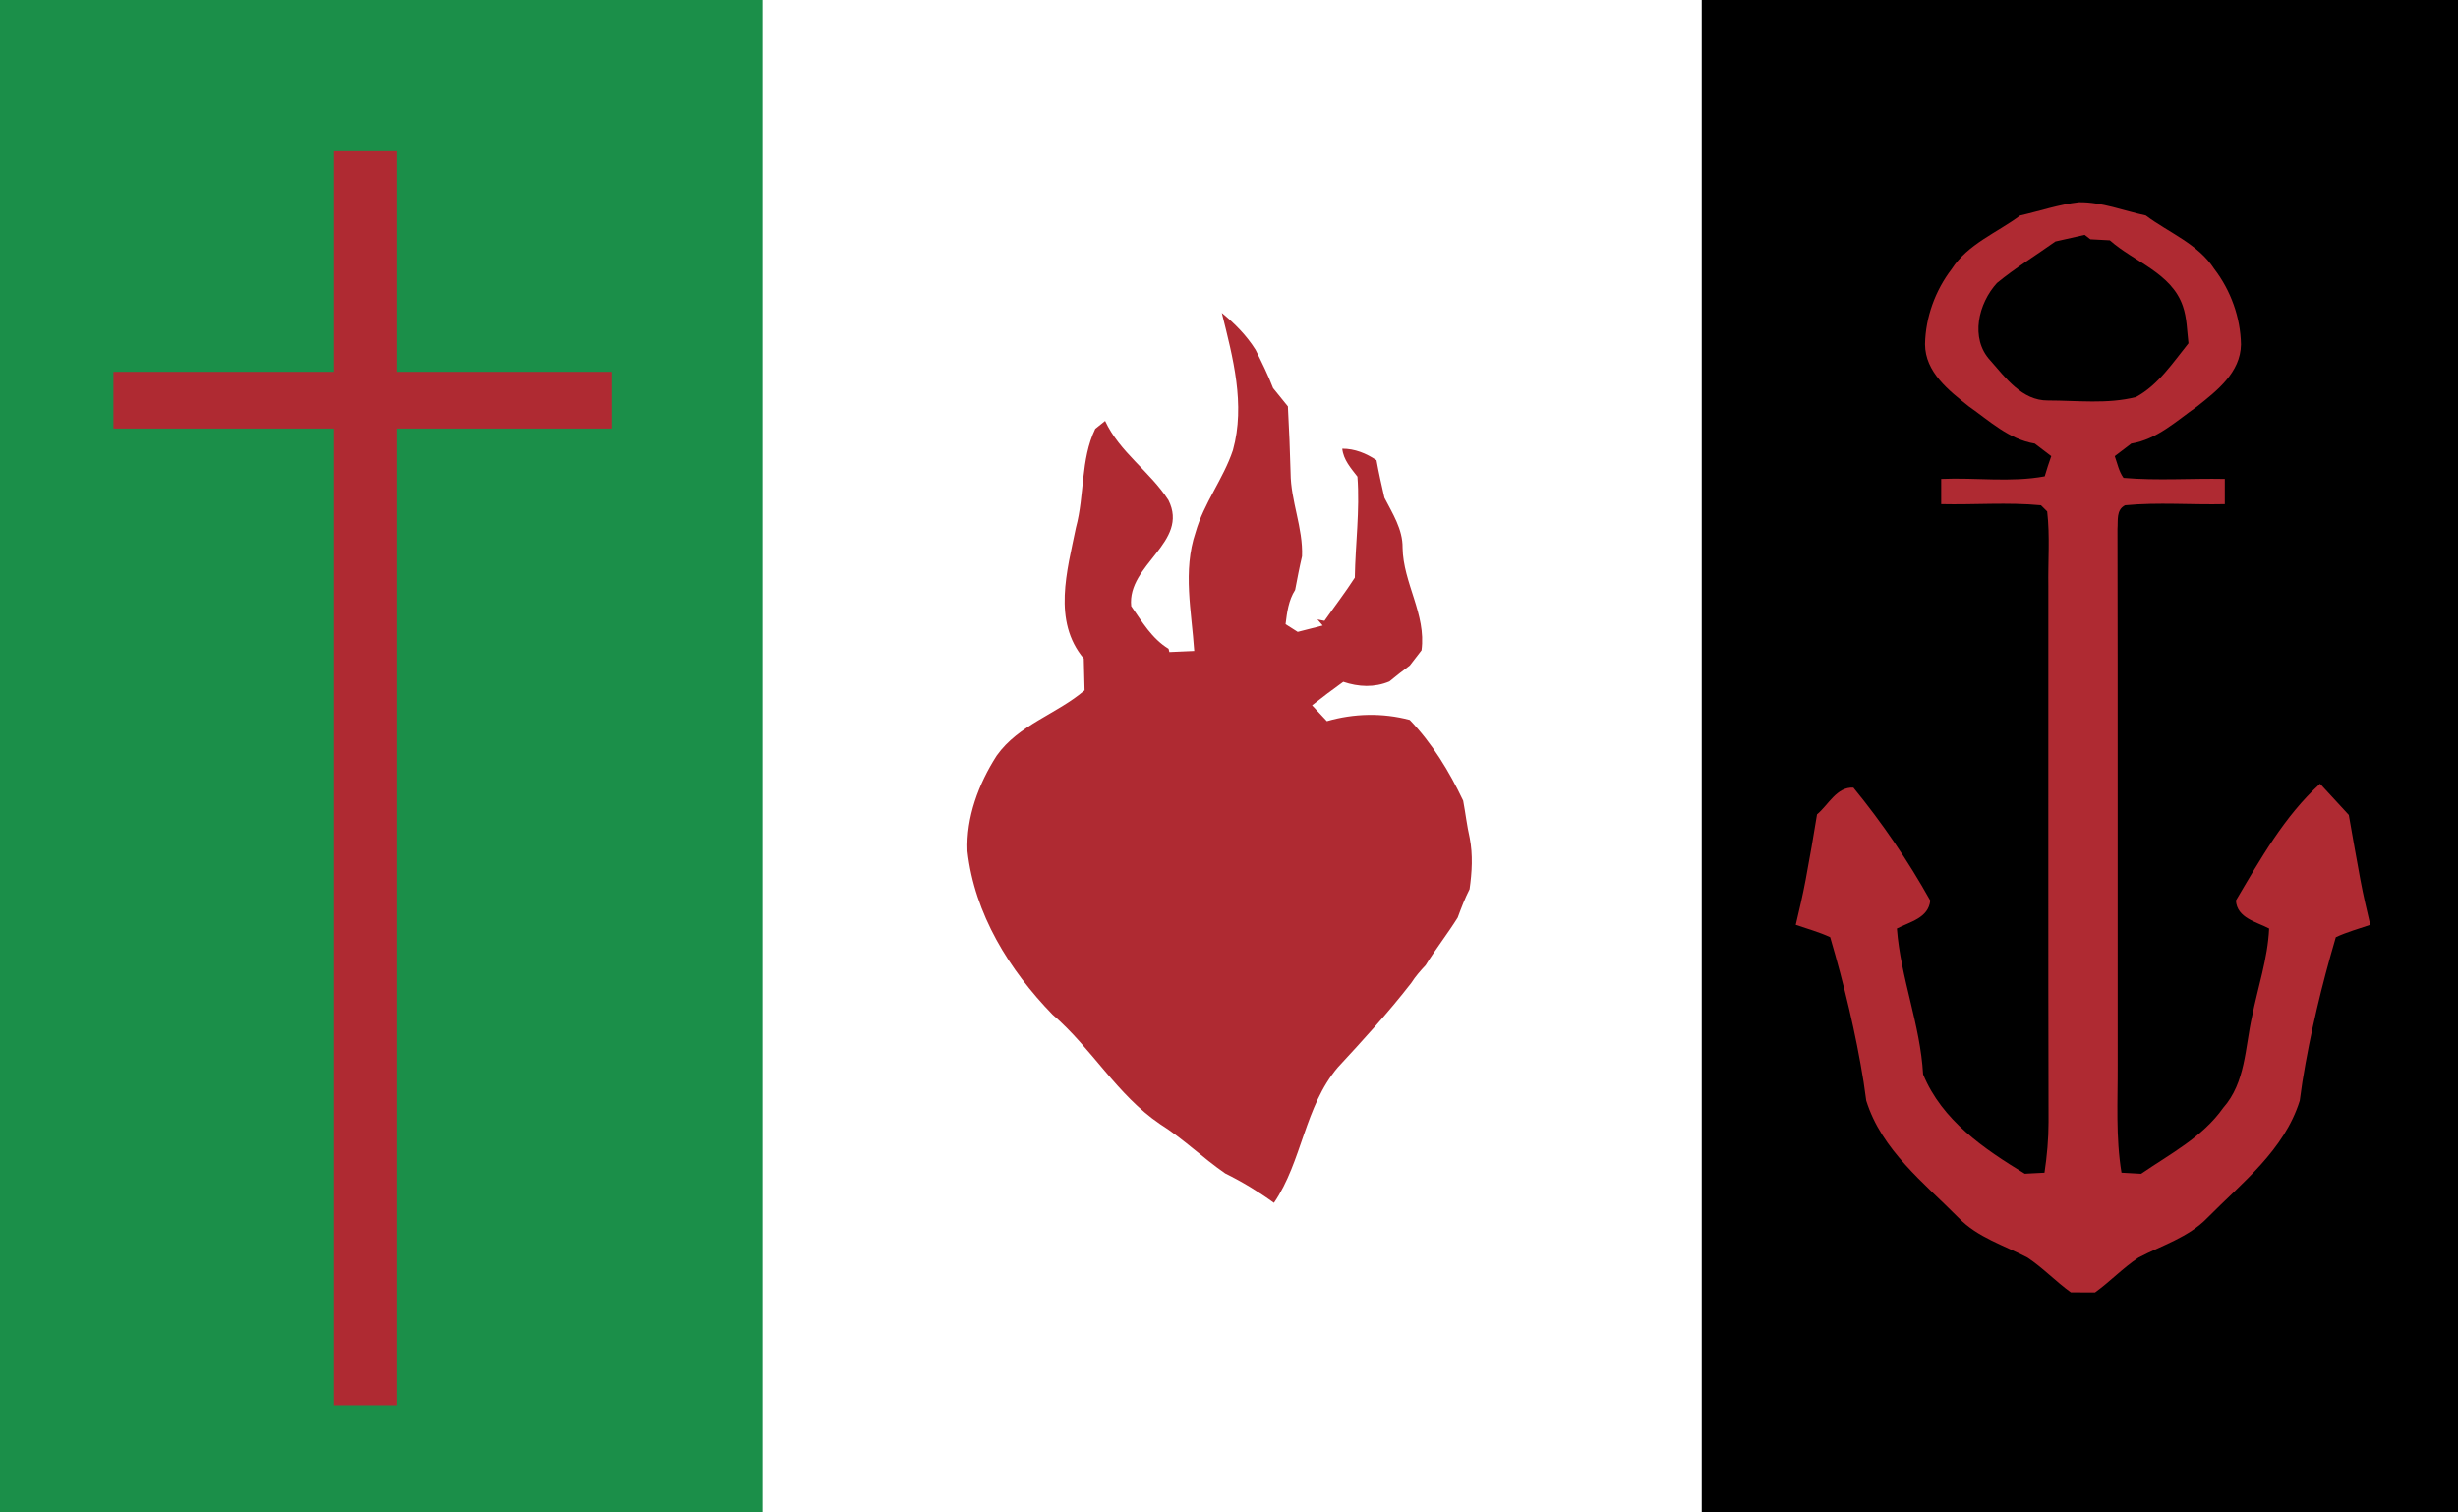 <?xml version="1.0" encoding="UTF-8"?>
<svg xmlns="http://www.w3.org/2000/svg" xmlns:xlink="http://www.w3.org/1999/xlink" width="390pt" height="240pt" viewBox="0 0 390 240" version="1.1">
<defs>
<clipPath id="clip0">
  <rect width="390" height="240"/>
</clipPath>
</defs>
<rect style="stroke: none; fill-rule: nonzero; fill: rgb(0%,0%,0%); opacity: 1;" width="390" height="240"/>
<rect style="stroke: none; fill-rule: nonzero; fill: rgb(100%,100%,100%); opacity: 1;" width="270" height="240"/>
<rect style="stroke: none; fill-rule: nonzero; fill: rgb(10.588%,56.078%,28.627%); opacity: 1;" width="121" height="240"/>
<path style="stroke: none; fill-rule: nonzero; fill: rgb(68.627%,16.471%,19.608%); opacity: 1;" d="M53,24H63V59H97V68H63V223H53V68H18V59H53Z"/>
<g clip-path="url(#clip0)" style="stroke: none; fill-rule: nonzero; fill: rgb(68.627%,16.471%,19.608%); opacity: 1;">
<path d="M 320.54 34.195 C 323.646 33.49 326.69 32.435 329.87 32.086 C 333.505 32.041 336.942 33.451 340.459 34.194 C 344.128 36.942 348.753 38.685 351.324 42.672 C 353.945 46.091 355.494 50.363 355.566 54.674 C 355.502 59.089 351.766 61.998 348.615 64.492 C 345.331 66.779 342.258 69.728 338.154 70.39 C 337.277 71.053 336.405 71.716 335.538 72.381 C 335.954 73.541 336.191 74.811 336.931 75.83 C 342.272 76.29 347.644 75.887 353 75.995 C 352.996 77.331 352.996 78.668 353 80.005 C 347.726 80.127 342.43 79.681 337.176 80.182 C 335.731 80.91 336.08 82.608 335.971 83.931 C 336.034 112.288 335.981 140.646 336.003 169.004 C 336.03 174.699 335.671 180.437 336.609 186.086 C 337.387 186.129 338.944 186.215 339.722 186.259 C 344.316 183.104 349.457 180.466 352.749 175.791 C 356.29 171.797 356.21 166.262 357.314 161.339 C 358.24 156.682 359.815 152.113 360.032 147.342 C 358.007 146.271 354.933 145.685 354.761 142.898 C 358.622 136.357 362.441 129.523 368.113 124.367 C 369.635 126.011 371.159 127.661 372.674 129.318 C 373.27 132.746 373.875 136.172 374.508 139.595 C 374.957 141.996 375.506 144.376 376.074 146.754 C 374.242 147.385 372.365 147.895 370.612 148.718 C 368.407 156.255 366.55 163.926 365.309 171.689 C 365.158 172.677 365.018 173.669 364.889 174.664 C 362.431 182.506 355.76 187.661 350.211 193.277 C 347.214 196.366 343.007 197.612 339.297 199.565 C 336.842 201.194 334.801 203.364 332.412 205.086 C 331.453 205.085 329.536 205.083 328.577 205.081 C 326.188 203.359 324.15 201.191 321.701 199.563 C 317.99 197.611 313.787 196.367 310.792 193.281 C 305.238 187.658 298.554 182.5 296.105 174.645 C 295.97 173.658 295.832 172.673 295.69 171.692 C 294.446 163.927 292.593 156.254 290.387 148.716 C 288.63 147.892 286.748 147.386 284.924 146.756 C 285.492 144.381 286.041 142.003 286.492 139.604 C 287.136 136.152 287.743 132.694 288.296 129.227 C 290.101 127.737 291.419 124.823 294.069 124.988 C 298.651 130.585 302.739 136.581 306.266 142.904 C 305.98 145.681 303.039 146.273 300.967 147.341 C 301.564 155.175 304.688 162.599 305.128 170.476 C 308.14 177.792 314.777 182.297 321.264 186.25 C 322.045 186.209 323.609 186.128 324.39 186.087 C 324.788 183.422 325.03 180.732 325.032 178.037 C 324.961 149.704 325.018 121.37 325.001 93.037 C 324.936 89.081 325.273 85.103 324.817 81.164 C 324.57 80.918 324.076 80.427 323.829 80.182 C 318.57 79.683 313.272 80.125 308 80.005 C 307.996 78.667 307.996 77.331 308 75.995 C 313.462 75.754 319.031 76.583 324.425 75.584 C 324.739 74.508 325.085 73.442 325.463 72.385 C 324.593 71.713 323.722 71.049 322.85 70.393 C 318.741 69.718 315.656 66.777 312.373 64.482 C 309.215 61.979 305.454 59.056 305.434 54.62 C 305.515 50.344 307.051 46.108 309.648 42.714 C 312.215 38.702 316.852 36.947 320.54 34.195 Z M 320.54 34.195 "/>
<path style="stroke: none; fill-rule: nonzero; fill: rgb(0%,0%,0%); opacity: 1;" d="M 330.766 37.272 C 330.993 37.447 331.446 37.797 331.673 37.972 C 332.445 38.013 333.989 38.094 334.76 38.135 C 338.617 41.564 344.527 43.304 346.335 48.556 C 347 50.454 346.997 52.496 347.236 54.475 C 344.753 57.551 342.453 61.093 338.9 63.01 C 334.359 64.158 329.566 63.552 324.93 63.551 C 320.831 63.59 318.215 59.943 315.773 57.174 C 312.54 53.685 313.912 48.109 316.849 44.909 C 319.781 42.5 323.034 40.517 326.123 38.317 C 327.662 37.955 329.213 37.613 330.766 37.272 Z M 330.766 37.272 "/>
<path d="M 193.858 49.653 C 195.913 51.34 197.8 53.246 199.217 55.512 C 200.202 57.507 201.202 59.502 201.994 61.586 C 202.764 62.559 203.55 63.527 204.343 64.487 C 204.536 67.996 204.677 71.507 204.77 75.021 C 204.79 79.519 206.764 83.757 206.587 88.275 C 206.173 90.044 205.834 91.828 205.492 93.613 C 204.447 95.247 204.201 97.17 203.974 99.052 C 204.455 99.357 205.418 99.969 205.899 100.274 C 207.216 99.922 208.539 99.584 209.867 99.26 L 209.033 98.297 L 210.148 98.513 C 211.749 96.227 213.451 94.012 214.964 91.664 C 215.048 86.315 215.786 80.99 215.376 75.633 C 214.342 74.291 213.15 72.967 212.969 71.203 C 214.954 71.191 216.779 71.947 218.403 73.031 C 218.761 75.025 219.21 77.003 219.661 78.98 C 220.942 81.476 222.575 83.99 222.541 86.902 C 222.622 92.528 226.319 97.45 225.546 103.195 C 224.921 103.995 224.302 104.798 223.688 105.604 C 222.589 106.425 221.499 107.257 220.448 108.136 C 218.069 109.135 215.54 109.012 213.131 108.195 C 211.452 109.4 209.803 110.644 208.181 111.922 C 208.958 112.761 209.741 113.599 210.529 114.437 C 214.804 113.2 219.367 113.092 223.677 114.24 C 227.246 117.962 229.954 122.412 232.156 127.054 C 232.526 129.019 232.746 131.01 233.193 132.965 C 233.714 135.65 233.555 138.402 233.171 141.097 C 232.431 142.552 231.849 144.077 231.287 145.608 C 229.68 148.187 227.795 150.577 226.198 153.16 C 225.372 154.042 224.575 154.955 223.922 155.975 C 220.291 160.663 216.283 165.029 212.26 169.381 C 206.994 175.577 206.614 184.3 202.134 190.872 C 199.687 189.102 197.099 187.532 194.393 186.196 C 190.826 183.734 187.718 180.675 184.045 178.364 C 177.226 173.745 173.181 166.287 166.994 160.99 C 160.128 153.925 154.606 145.019 153.504 135.068 C 153.277 129.707 155.271 124.376 158.134 119.918 C 161.625 114.984 167.667 113.333 172.085 109.549 C 172.031 107.865 171.993 106.185 171.957 104.504 C 166.958 98.552 169.327 90.539 170.712 83.722 C 172.118 78.547 171.416 72.97 173.78 68.048 C 174.171 67.733 174.953 67.105 175.344 66.791 C 177.638 71.751 182.458 74.81 185.389 79.359 C 188.755 86.068 178.803 89.568 179.483 96.182 C 181.204 98.651 182.761 101.343 185.41 102.953 L 185.539 103.471 C 186.852 103.412 188.166 103.356 189.484 103.298 C 189.069 97.055 187.632 90.583 189.695 84.477 C 191.002 79.835 194.101 75.999 195.622 71.439 C 197.632 64.169 195.621 56.739 193.858 49.653 Z M 193.858 49.653 "/>
</g>
</svg>